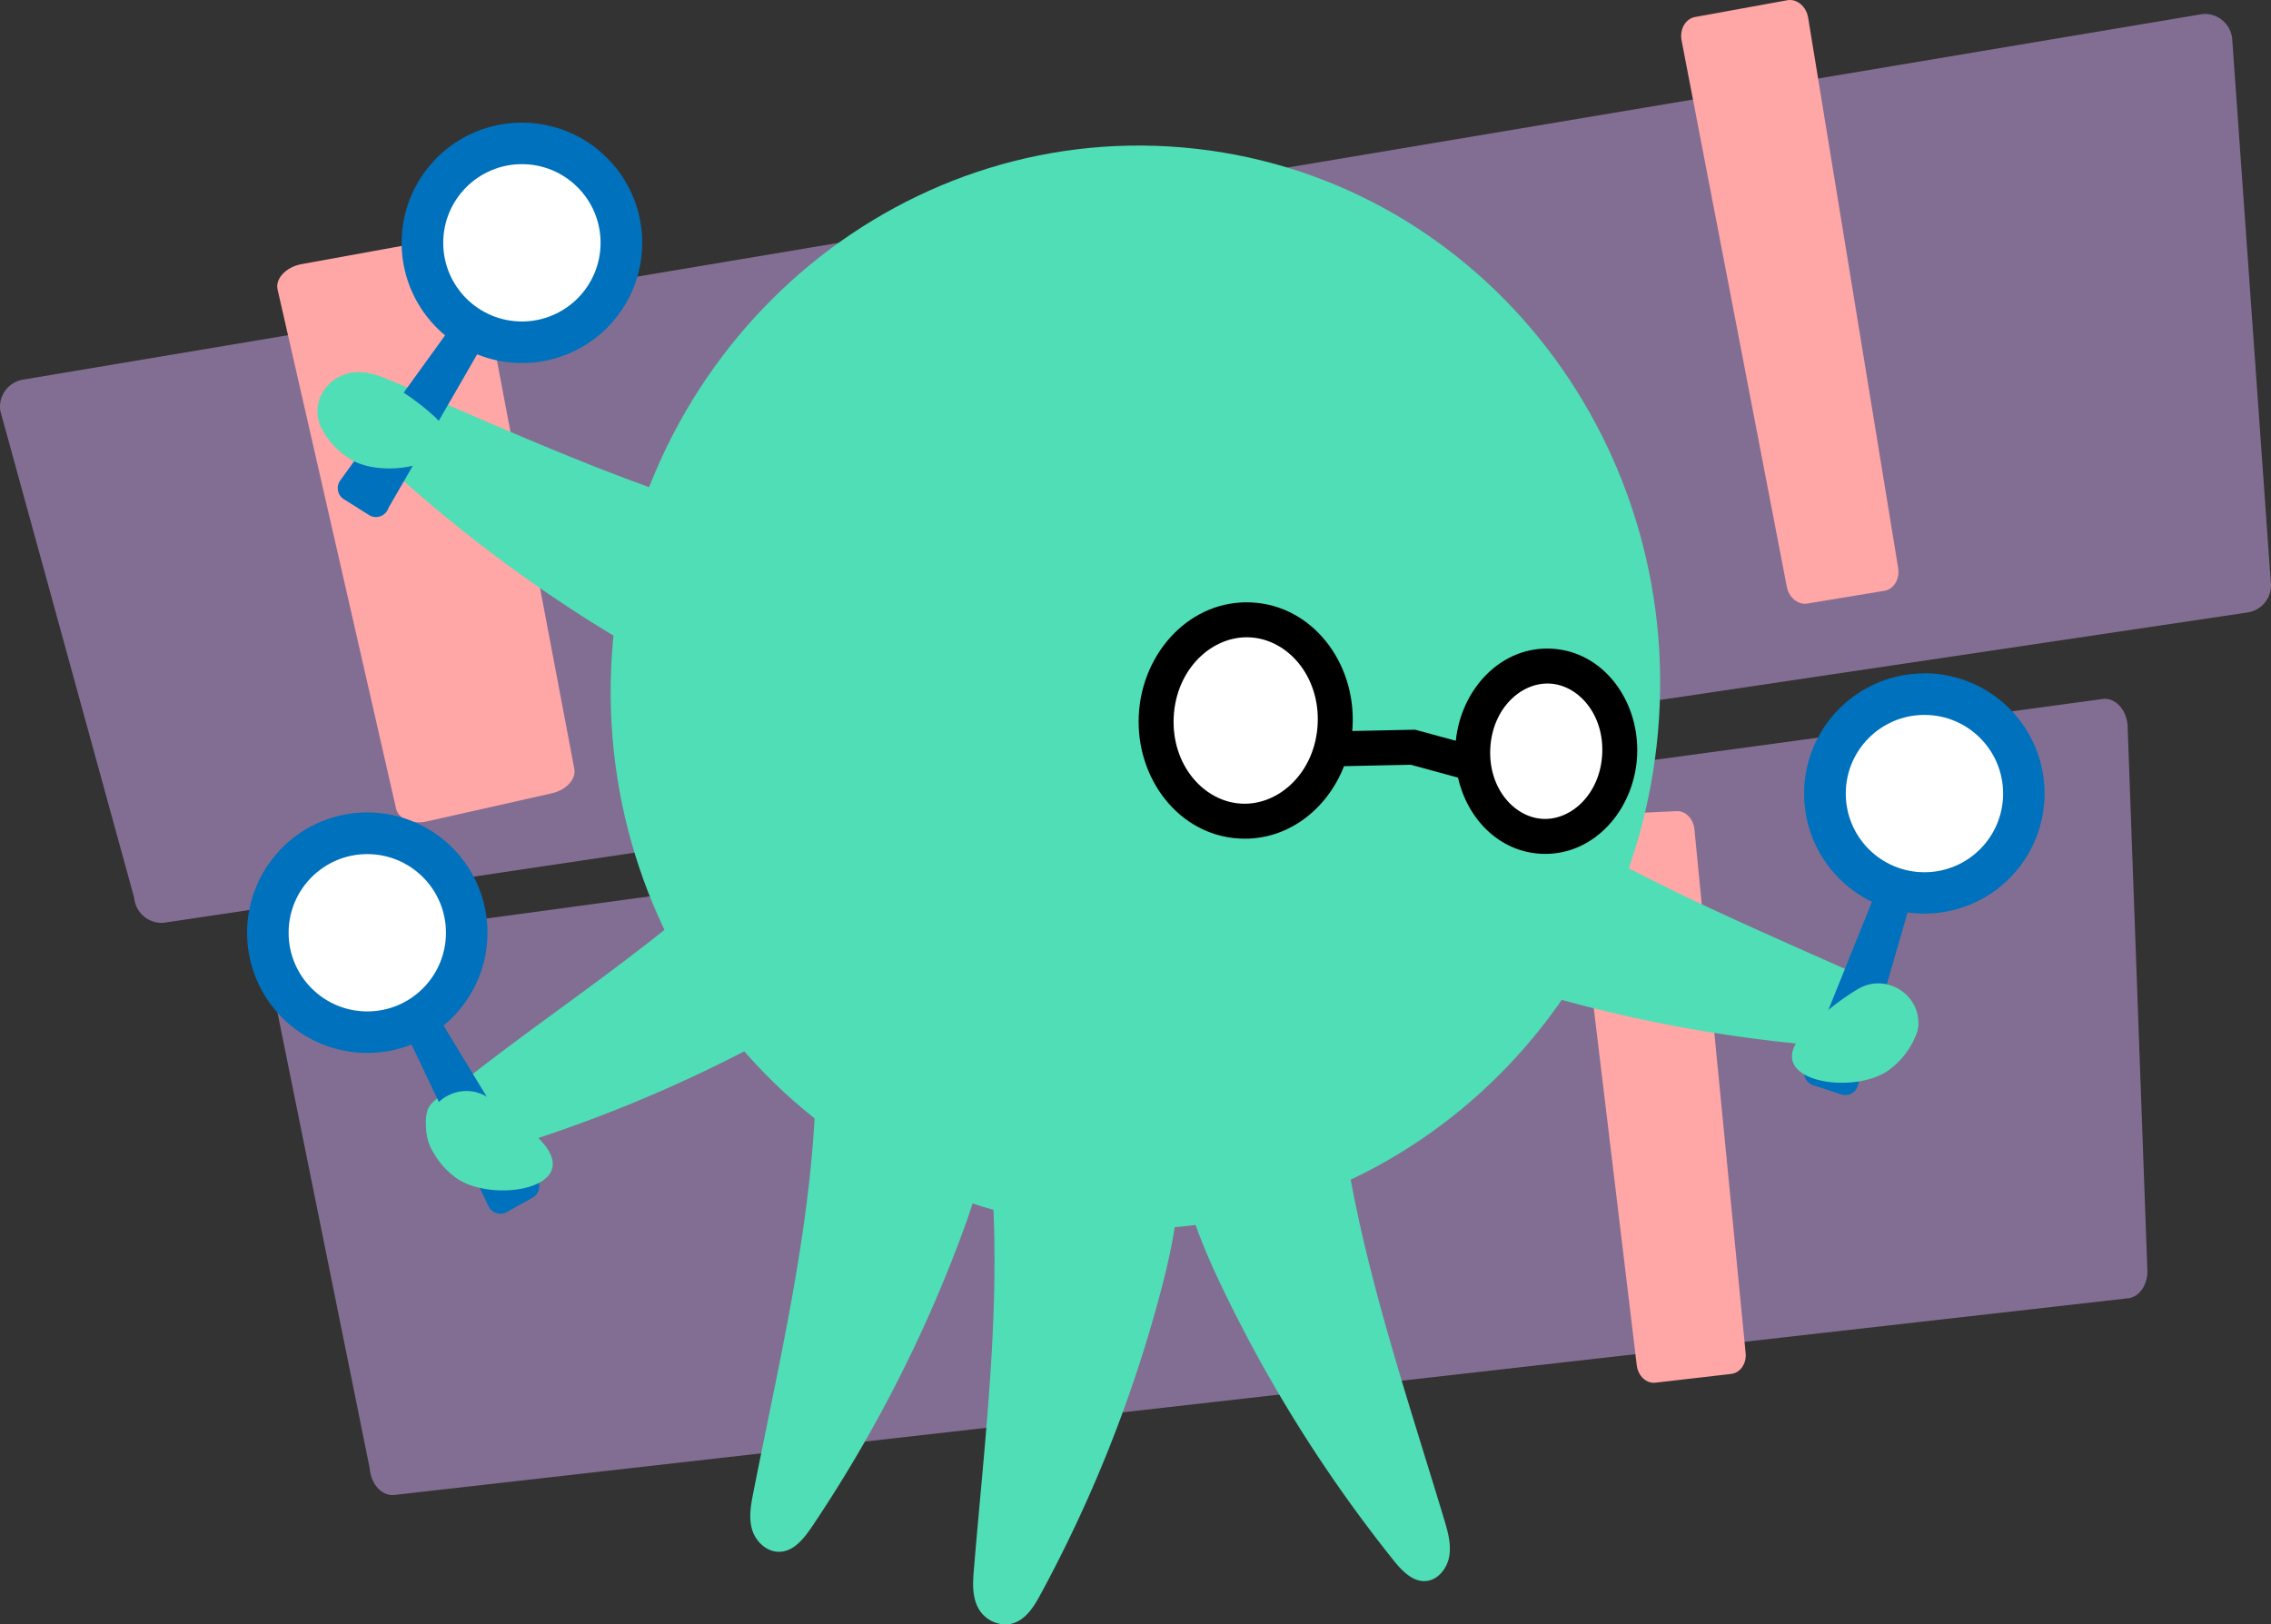 <svg width="519.606" height="371.713" fill="none" xmlns="http://www.w3.org/2000/svg"><rect width="100%" height="100%" fill="#333333" stroke="none"/><path opacity=".5" d="M30.703 205.445.063 93.975a6.3 6.3 0 0 1 5.32-7.12l498.58-83.64a6.286 6.286 0 0 1 6.099 3.393 6.29 6.29 0 0 1 .67 2.357l8.81 124.07a6.297 6.297 0 0 1-5.32 7.12l-476.74 71a6.3 6.3 0 0 1-6.78-5.71zm53.89 130.56-22.84-112.89c-.26-3.56 1.79-6.61 4.56-6.81l415-56.38c2.77-.2 5.23 2.53 5.48 6.09l4.51 124.27c.25 3.57-1.79 6.62-4.57 6.82l-396.63 45c-2.8.2-5.25-2.53-5.51-6.1z" fill="#d3aaf2"/><path d="m90.623 185.045-27.12-118.82c-.54-2.39 1.81-5 5.25-5.74l33-6c3.44-.77 6.67.54 7.2 2.94l22.43 118.4c.54 2.4-1.81 5-5.25 5.74l-28.32 6.37c-3.42.82-6.65-.49-7.19-2.89zm283.87 127.39-14.56-121c-.29-2.44 1.18-4.62 3.28-4.87l20.14-.94c2.1-.25 4 1.53 4.32 4l11.72 119.9c.29 2.44-1.18 4.62-3.28 4.87l-17.29 2c-2.1.28-4.04-1.52-4.33-3.96z" fill="#ffa6a6"/><path d="M379.019 170.788c7.717-68.047-39.411-129.264-105.263-136.732-65.852-7.468-125.492 41.64-133.21 109.688-7.716 68.047 39.412 129.264 105.264 136.732 65.852 7.468 125.492-41.641 133.209-109.688z" fill="#50deb6"/><path d="M180.304 121.035c-31.39-7.31-60.77-21.21-90.46-33.77-2.61-1.11-5.34-2.22-8.18-2.08-2.84.14-5.8 2-6.3 4.75-.54 3 1.75 5.66 3.9 7.8a325.013 325.013 0 0 0 58 45.82c11.68 7.22 24.47 13.88 38.15 13.77a129.045 129.045 0 0 0 4.89-36.29zm-1.631 67.42c-21.83 23.71-50.81 41.52-73 59.3-2.22 1.77-6.39 3.3-7.66 5.84-1.27 2.54-.34 9 1.84 10.83 2.33 1.93 5.79 1.26 8.7.45a325.003 325.003 0 0 0 68.48-27.88c12-6.59 24.14-14.44 30.79-26.39a129.072 129.072 0 0 0-29.15-22.15zm8.07 57.43c-.42 32.23-8.13 63.94-14.38 95.66-.55 2.79-1.09 5.7-.29 8.44.8 2.74 3.35 5.23 6.36 5.11 3.21-.13 5.46-3 7.19-5.51a318.304 318.304 0 0 0 34.27-66.63c4.83-13 8.82-26.91 5.59-40.24a145.22 145.22 0 0 0-38.74 3.17z" fill="#50deb6"/><path d="M226.184 262.154c3.56 32-.67 64.57-3.35 96.89-.24 2.85-.44 5.81.74 8.42a7.162 7.162 0 0 0 7.37 4.2c3.39-.57 5.42-3.67 6.93-6.45a313.26 313.26 0 0 0 28-70.83c3.5-13.53 6-27.91.91-40.69a164.613 164.613 0 0 0-40.6 8.46zm117.599-80.479c26.67 18.11 56.81 30.27 86.18 43.55 3.24 1.47 6.62 3.06 8.28 6.47a5.892 5.892 0 0 1 .22 4.89c-1.51 3.48-5.58 3.67-9 3.52a324.685 324.685 0 0 1-73-11.54c-13.23-3.68-26.8-8.56-36-18.68a128.85 128.85 0 0 1 23.32-28.21z" fill="#50deb6"/><path d="M306.583 254.115c3.88 32 14.54 62.71 23.84 93.57.82 2.72 1.63 5.55 1.18 8.36-.45 2.81-2.57 5.55-5.4 5.75-3 .21-5.43-2.35-7.33-4.71a324.644 324.644 0 0 1-39.31-62.61c-5.93-12.38-11.17-25.82-9.59-39.41a129.002 129.002 0 0 1 36.61-.95z" fill="#50deb6"/><path d="m305.983 171.355 17.3-.37 15.34 4.18m-33.144-9.259c.642-12.714-8-23.483-19.302-24.054-11.302-.57-20.984 9.274-21.626 21.988-.642 12.714 8 23.483 19.302 24.054 11.302.57 20.984-9.274 21.626-21.988z" fill="#fff"/><path d="M370.58 172.752c.543-10.755-6.537-19.854-15.815-20.323-9.278-.468-17.24 7.872-17.782 18.627-.543 10.756 6.538 19.855 15.816 20.324 9.277.468 17.239-7.872 17.78-18.628z" fill="#fff"/><path fill-rule="evenodd" clip-rule="evenodd" d="M285.976 145.847c-8.667-.437-16.876 7.232-17.43 18.194-.553 10.963 6.842 19.42 15.509 19.858 8.666.437 16.876-7.232 17.429-18.195.554-10.963-6.842-19.42-15.508-19.857zm-25.42 17.79c.73-14.464 11.886-26.483 25.823-25.78 13.937.704 23.825 13.785 23.095 28.25-.02.393-.047.785-.082 1.174l14.384-.308 9.315 2.538c1.205-11.802 10.295-21.662 21.876-21.077 12.018.607 20.234 12.132 19.609 24.52-.626 12.387-9.961 23.027-21.98 22.42-9.67-.488-16.877-8.046-19-17.433l-10.806-2.945-15.282.327c-3.888 9.986-13.033 17.112-23.857 16.565-13.937-.703-23.825-13.785-23.095-28.25zm94.008-7.213c-6.538-.33-13.125 5.71-13.586 14.834-.46 9.124 5.485 15.796 12.023 16.126 6.537.33 13.124-5.71 13.585-14.833.46-9.125-5.485-15.797-12.022-16.127z" fill="#000"/><path d="M440.303 154.095a27.505 27.505 0 0 0-26.824 21.354 27.51 27.51 0 0 0 14.824 30.916l-15.31 38a2.993 2.993 0 0 0 .887 3.425c.326.268.705.464 1.113.575l6.4 2.11a2.999 2.999 0 0 0 3.8-2.68l11.26-39a27.5 27.5 0 1 0 3.84-54.73z" fill="#0071bc"/><path d="M440.313 199.595c9.94 0 18-8.06 18-18 0-9.941-8.06-18-18-18-9.941 0-18 8.059-18 18 0 9.94 8.059 18 18 18z" fill="#fff"/><path d="M438.433 236.675c2.6-7.86-6.26-14.58-13.37-10.33a56.948 56.948 0 0 0-12.38 10.09c-10.41 11.16 12.34 14.63 20.12 7.93 2.544-2 4.49-4.66 5.63-7.69z" fill="#50deb6"/><path d="M126.023 28.874a27.5 27.5 0 0 0-24.18 47.86l-24 33.22a2.992 2.992 0 0 0-.486 2.416 2.997 2.997 0 0 0 1.486 1.965l5.7 3.59a2.995 2.995 0 0 0 2.563.186 2.998 2.998 0 0 0 1.767-1.866l20.3-35.17c1.19.48 2.414.877 3.66 1.19a27.5 27.5 0 0 0 13.22-53.39z" fill="#0071bc"/><path d="M119.412 73.564c9.942 0 18-8.058 18-18 0-9.94-8.058-18-18-18-9.941 0-18 8.06-18 18 0 9.942 8.059 18 18 18z" fill="#fff"/><path d="M63.794 194.825a27.502 27.502 0 0 0 12.216 44.927 27.505 27.505 0 0 0 18.144-.737l17.61 37a3.002 3.002 0 0 0 3.125 1.7 2.997 2.997 0 0 0 1.185-.43l5.88-3.27a2.986 2.986 0 0 0 1.399-2.16 3 3 0 0 0-.79-2.45l-21.09-34.73a28.865 28.865 0 0 0 2.8-2.64 27.502 27.502 0 0 0-40.48-37.24z" fill="#0071bc"/><path d="M84.033 231.445c9.942 0 18-8.06 18-18 0-9.942-8.058-18-18-18-9.941 0-18 8.058-18 18 0 9.94 8.059 18 18 18z" fill="#fff"/><path d="M98.043 261.305c-2.6-7.86 6.25-14.58 13.37-10.33a57.16 57.16 0 0 1 12.38 10.09c10.41 11.17-12.34 14.63-20.12 7.94a17.775 17.775 0 0 1-5.63-7.7zM73.402 97.675c-3.35-7.58 4.82-15.12 12.31-11.57a56.811 56.811 0 0 1 13.3 8.85c11.43 10.11-10.88 15.75-19.27 9.83a17.737 17.737 0 0 1-6.34-7.11z" fill="#50deb6"/><path d="m434.303 129.985-20.6-125.95c-.42-2.54-2.51-4.31-4.66-4l-21.18 3.85c-2.15.36-3.56 2.7-3.14 5.24l24.07 125c.42 2.53 2.5 4.3 4.65 4l17.7-2.93c2.16-.33 3.55-2.68 3.16-5.21z" fill="#ffa6a6"/></svg>